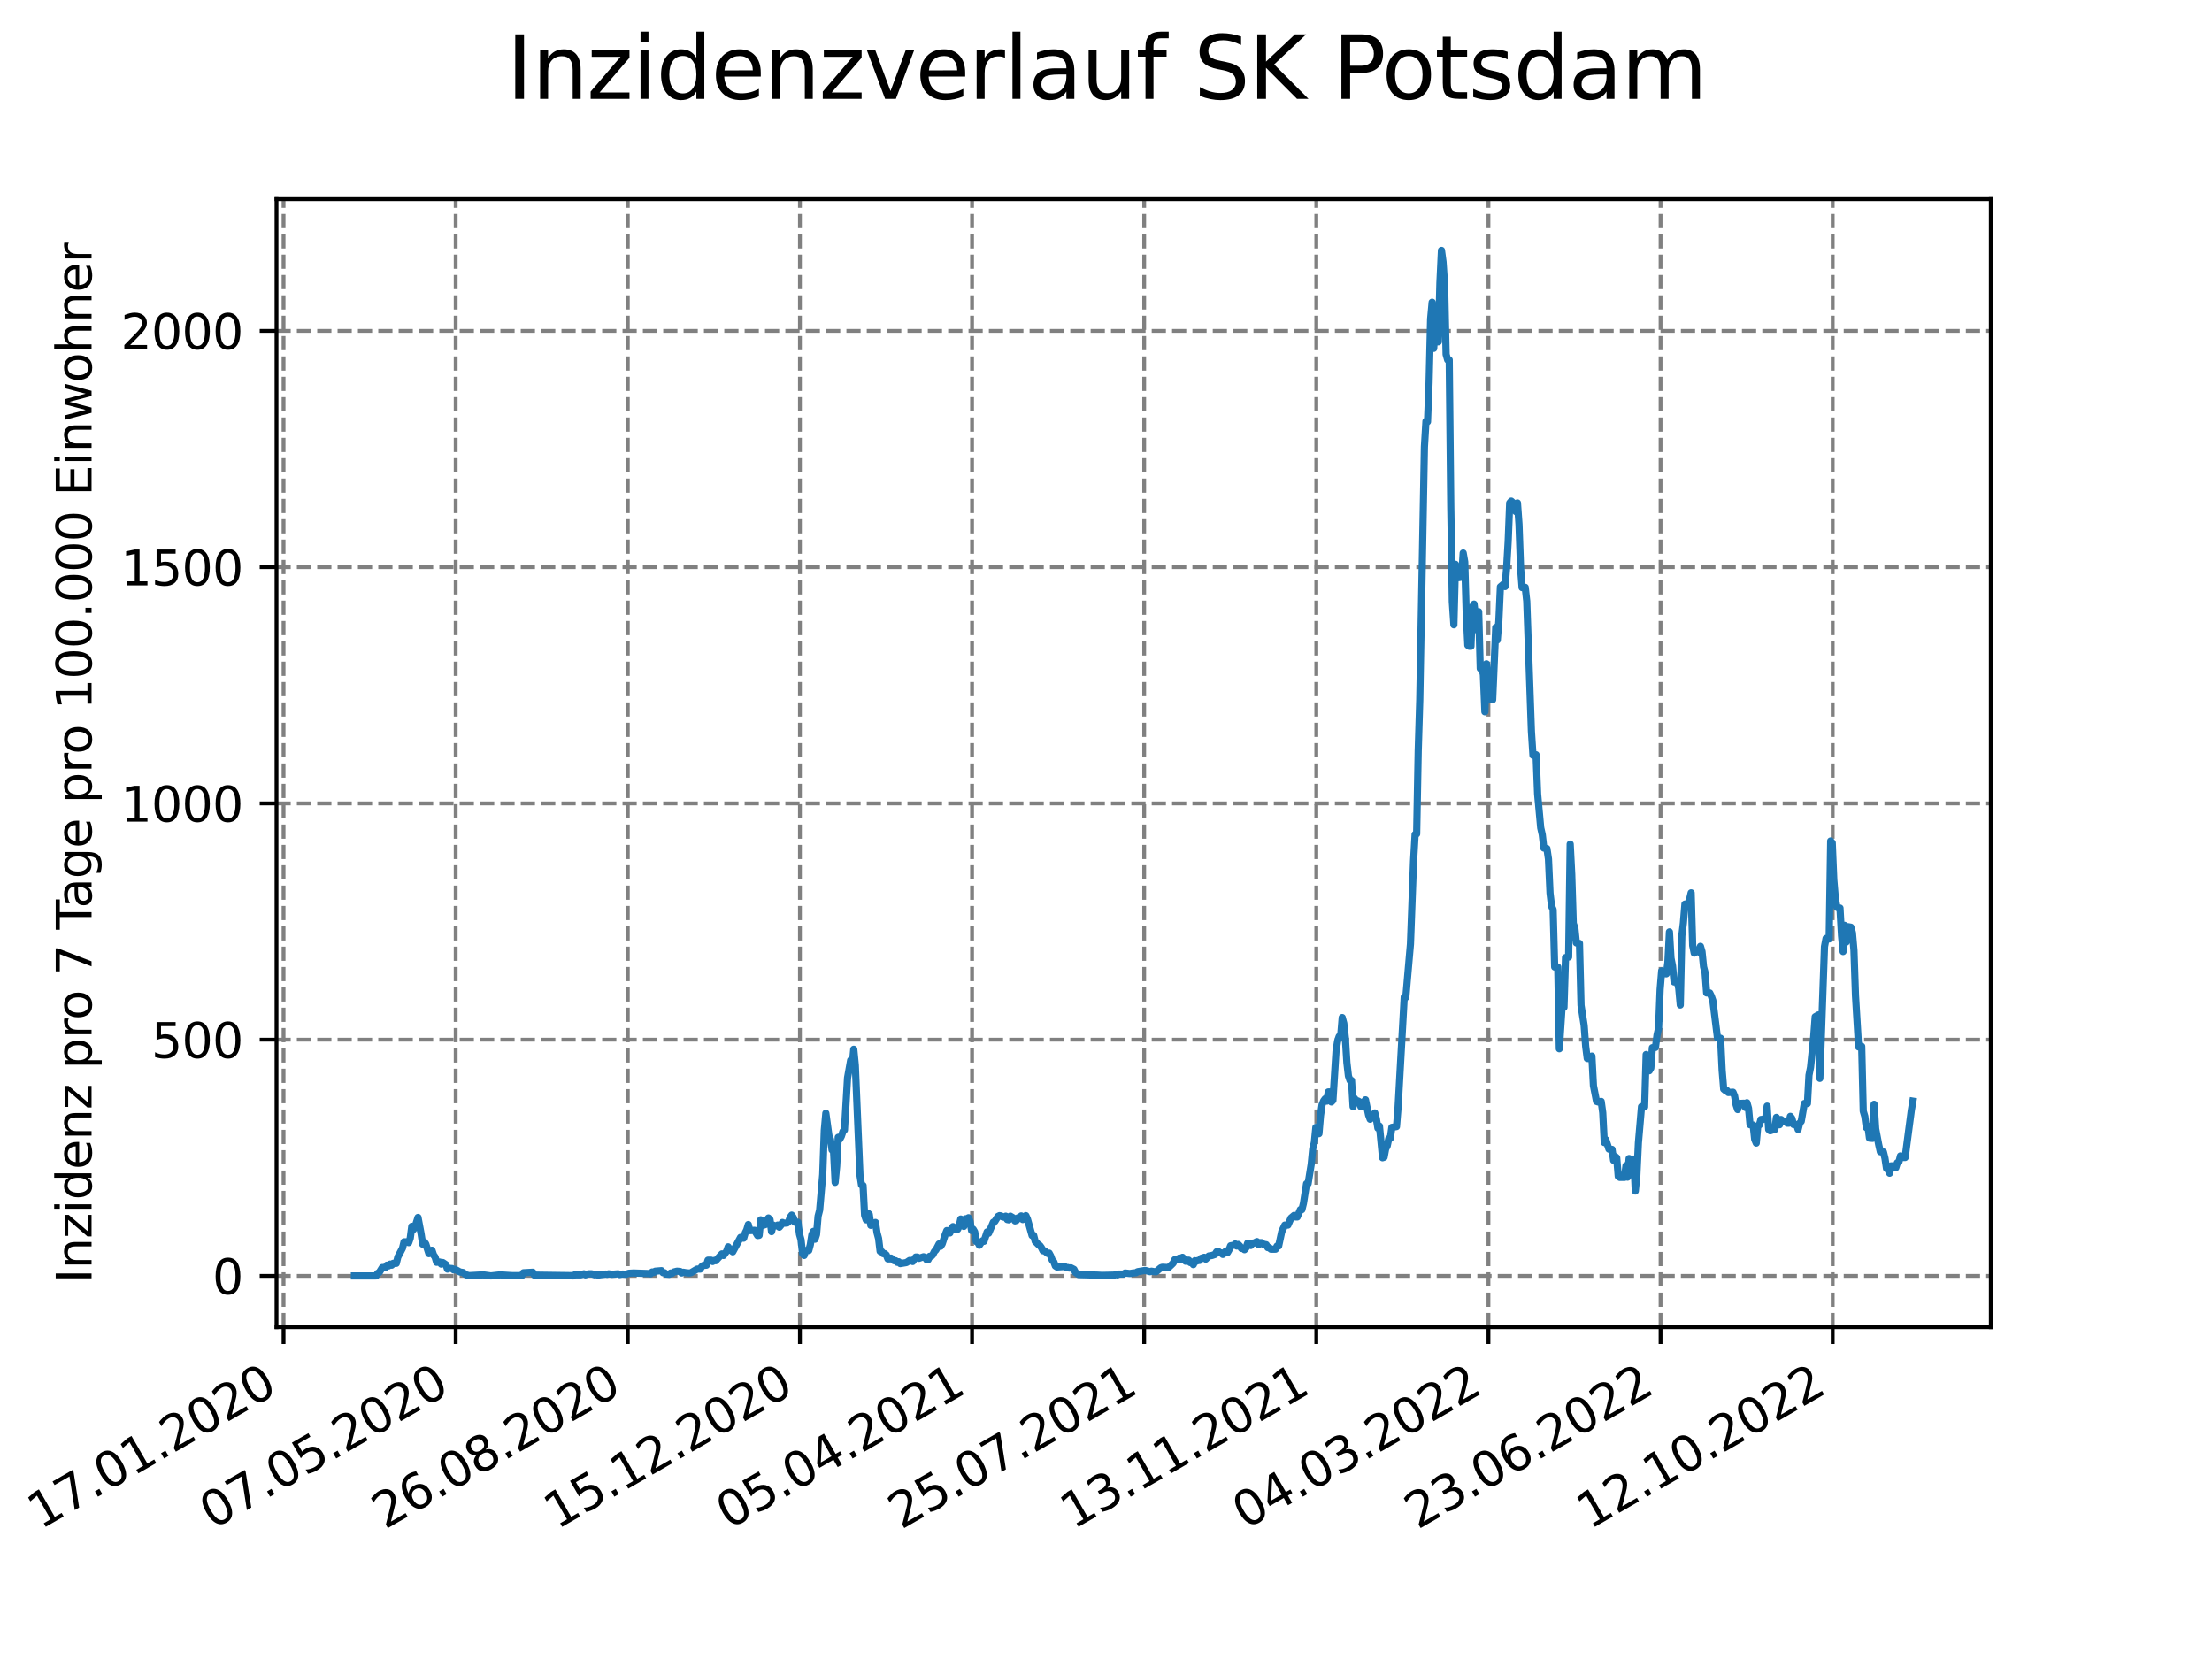 <?xml version="1.0" encoding="utf-8" standalone="no"?>
<!DOCTYPE svg PUBLIC "-//W3C//DTD SVG 1.1//EN"
  "http://www.w3.org/Graphics/SVG/1.1/DTD/svg11.dtd">
<svg xmlns:xlink="http://www.w3.org/1999/xlink" width="460.8pt" height="345.6pt" viewBox="0 0 460.8 345.6" xmlns="http://www.w3.org/2000/svg" version="1.1">
 <defs>
  <style type="text/css">*{stroke-linejoin: round; stroke-linecap: butt}</style>
 </defs>
 <g id="figure_1">
  <g id="patch_1">
   <path d="M 0 345.6 
L 460.8 345.6 
L 460.8 0 
L 0 0 
z
" style="fill: #ffffff"/>
  </g>
  <g id="axes_1">
   <g id="patch_2">
    <path d="M 57.6 276.48 
L 414.72 276.48 
L 414.72 41.472 
L 57.6 41.472 
z
" style="fill: #ffffff"/>
   </g>
   <g id="matplotlib.axis_1">
    <g id="xtick_1">
     <g id="line2d_1">
      <path d="M 59.067 276.48 
L 59.067 41.472 
" clip-path="url(#p25cbb5f389)" style="fill: none; stroke-dasharray: 2.96,1.28; stroke-dashoffset: 0; stroke: #808080; stroke-width: 0.8"/>
     </g>
     <g id="line2d_2">
      <defs>
       <path id="m1d1179b181" d="M 0 0 
L 0 3.5 
" style="stroke: #000000; stroke-width: 0.8"/>
      </defs>
      <g>
       <use xlink:href="#m1d1179b181" x="59.067" y="276.48" style="stroke: #000000; stroke-width: 0.8"/>
      </g>
     </g>
     <g id="text_1">
      <!-- 17.01.2020 -->
      <g transform="translate(8.442 318.689) rotate(-30) scale(0.1 -0.1)">
       <defs>
        <path id="DejaVuSans-31" d="M 794 531 
L 1825 531 
L 1825 4091 
L 703 3866 
L 703 4441 
L 1819 4666 
L 2450 4666 
L 2450 531 
L 3481 531 
L 3481 0 
L 794 0 
L 794 531 
z
" transform="scale(0.016)"/>
        <path id="DejaVuSans-37" d="M 525 4666 
L 3525 4666 
L 3525 4397 
L 1831 0 
L 1172 0 
L 2766 4134 
L 525 4134 
L 525 4666 
z
" transform="scale(0.016)"/>
        <path id="DejaVuSans-2e" d="M 684 794 
L 1344 794 
L 1344 0 
L 684 0 
L 684 794 
z
" transform="scale(0.016)"/>
        <path id="DejaVuSans-30" d="M 2034 4250 
Q 1547 4250 1301 3770 
Q 1056 3291 1056 2328 
Q 1056 1369 1301 889 
Q 1547 409 2034 409 
Q 2525 409 2770 889 
Q 3016 1369 3016 2328 
Q 3016 3291 2770 3770 
Q 2525 4250 2034 4250 
z
M 2034 4750 
Q 2819 4750 3233 4129 
Q 3647 3509 3647 2328 
Q 3647 1150 3233 529 
Q 2819 -91 2034 -91 
Q 1250 -91 836 529 
Q 422 1150 422 2328 
Q 422 3509 836 4129 
Q 1250 4750 2034 4750 
z
" transform="scale(0.016)"/>
        <path id="DejaVuSans-32" d="M 1228 531 
L 3431 531 
L 3431 0 
L 469 0 
L 469 531 
Q 828 903 1448 1529 
Q 2069 2156 2228 2338 
Q 2531 2678 2651 2914 
Q 2772 3150 2772 3378 
Q 2772 3750 2511 3984 
Q 2250 4219 1831 4219 
Q 1534 4219 1204 4116 
Q 875 4013 500 3803 
L 500 4441 
Q 881 4594 1212 4672 
Q 1544 4750 1819 4750 
Q 2544 4750 2975 4387 
Q 3406 4025 3406 3419 
Q 3406 3131 3298 2873 
Q 3191 2616 2906 2266 
Q 2828 2175 2409 1742 
Q 1991 1309 1228 531 
z
" transform="scale(0.016)"/>
       </defs>
       <use xlink:href="#DejaVuSans-31"/>
       <use xlink:href="#DejaVuSans-37" x="63.623"/>
       <use xlink:href="#DejaVuSans-2e" x="127.246"/>
       <use xlink:href="#DejaVuSans-30" x="159.033"/>
       <use xlink:href="#DejaVuSans-31" x="222.656"/>
       <use xlink:href="#DejaVuSans-2e" x="286.279"/>
       <use xlink:href="#DejaVuSans-32" x="318.066"/>
       <use xlink:href="#DejaVuSans-30" x="381.689"/>
       <use xlink:href="#DejaVuSans-32" x="445.312"/>
       <use xlink:href="#DejaVuSans-30" x="508.936"/>
      </g>
     </g>
    </g>
    <g id="xtick_2">
     <g id="line2d_3">
      <path d="M 94.925 276.48 
L 94.925 41.472 
" clip-path="url(#p25cbb5f389)" style="fill: none; stroke-dasharray: 2.96,1.28; stroke-dashoffset: 0; stroke: #808080; stroke-width: 0.8"/>
     </g>
     <g id="line2d_4">
      <g>
       <use xlink:href="#m1d1179b181" x="94.925" y="276.48" style="stroke: #000000; stroke-width: 0.8"/>
      </g>
     </g>
     <g id="text_2">
      <!-- 07.05.2020 -->
      <g transform="translate(44.299 318.689) rotate(-30) scale(0.1 -0.1)">
       <defs>
        <path id="DejaVuSans-35" d="M 691 4666 
L 3169 4666 
L 3169 4134 
L 1269 4134 
L 1269 2991 
Q 1406 3038 1543 3061 
Q 1681 3084 1819 3084 
Q 2600 3084 3056 2656 
Q 3513 2228 3513 1497 
Q 3513 744 3044 326 
Q 2575 -91 1722 -91 
Q 1428 -91 1123 -41 
Q 819 9 494 109 
L 494 744 
Q 775 591 1075 516 
Q 1375 441 1709 441 
Q 2250 441 2565 725 
Q 2881 1009 2881 1497 
Q 2881 1984 2565 2268 
Q 2250 2553 1709 2553 
Q 1456 2553 1204 2497 
Q 953 2441 691 2322 
L 691 4666 
z
" transform="scale(0.016)"/>
       </defs>
       <use xlink:href="#DejaVuSans-30"/>
       <use xlink:href="#DejaVuSans-37" x="63.623"/>
       <use xlink:href="#DejaVuSans-2e" x="127.246"/>
       <use xlink:href="#DejaVuSans-30" x="159.033"/>
       <use xlink:href="#DejaVuSans-35" x="222.656"/>
       <use xlink:href="#DejaVuSans-2e" x="286.279"/>
       <use xlink:href="#DejaVuSans-32" x="318.066"/>
       <use xlink:href="#DejaVuSans-30" x="381.689"/>
       <use xlink:href="#DejaVuSans-32" x="445.312"/>
       <use xlink:href="#DejaVuSans-30" x="508.936"/>
      </g>
     </g>
    </g>
    <g id="xtick_3">
     <g id="line2d_5">
      <path d="M 130.782 276.48 
L 130.782 41.472 
" clip-path="url(#p25cbb5f389)" style="fill: none; stroke-dasharray: 2.96,1.28; stroke-dashoffset: 0; stroke: #808080; stroke-width: 0.8"/>
     </g>
     <g id="line2d_6">
      <g>
       <use xlink:href="#m1d1179b181" x="130.782" y="276.48" style="stroke: #000000; stroke-width: 0.8"/>
      </g>
     </g>
     <g id="text_3">
      <!-- 26.08.2020 -->
      <g transform="translate(80.157 318.689) rotate(-30) scale(0.1 -0.1)">
       <defs>
        <path id="DejaVuSans-36" d="M 2113 2584 
Q 1688 2584 1439 2293 
Q 1191 2003 1191 1497 
Q 1191 994 1439 701 
Q 1688 409 2113 409 
Q 2538 409 2786 701 
Q 3034 994 3034 1497 
Q 3034 2003 2786 2293 
Q 2538 2584 2113 2584 
z
M 3366 4563 
L 3366 3988 
Q 3128 4100 2886 4159 
Q 2644 4219 2406 4219 
Q 1781 4219 1451 3797 
Q 1122 3375 1075 2522 
Q 1259 2794 1537 2939 
Q 1816 3084 2150 3084 
Q 2853 3084 3261 2657 
Q 3669 2231 3669 1497 
Q 3669 778 3244 343 
Q 2819 -91 2113 -91 
Q 1303 -91 875 529 
Q 447 1150 447 2328 
Q 447 3434 972 4092 
Q 1497 4750 2381 4750 
Q 2619 4750 2861 4703 
Q 3103 4656 3366 4563 
z
" transform="scale(0.016)"/>
        <path id="DejaVuSans-38" d="M 2034 2216 
Q 1584 2216 1326 1975 
Q 1069 1734 1069 1313 
Q 1069 891 1326 650 
Q 1584 409 2034 409 
Q 2484 409 2743 651 
Q 3003 894 3003 1313 
Q 3003 1734 2745 1975 
Q 2488 2216 2034 2216 
z
M 1403 2484 
Q 997 2584 770 2862 
Q 544 3141 544 3541 
Q 544 4100 942 4425 
Q 1341 4750 2034 4750 
Q 2731 4750 3128 4425 
Q 3525 4100 3525 3541 
Q 3525 3141 3298 2862 
Q 3072 2584 2669 2484 
Q 3125 2378 3379 2068 
Q 3634 1759 3634 1313 
Q 3634 634 3220 271 
Q 2806 -91 2034 -91 
Q 1263 -91 848 271 
Q 434 634 434 1313 
Q 434 1759 690 2068 
Q 947 2378 1403 2484 
z
M 1172 3481 
Q 1172 3119 1398 2916 
Q 1625 2713 2034 2713 
Q 2441 2713 2670 2916 
Q 2900 3119 2900 3481 
Q 2900 3844 2670 4047 
Q 2441 4250 2034 4250 
Q 1625 4250 1398 4047 
Q 1172 3844 1172 3481 
z
" transform="scale(0.016)"/>
       </defs>
       <use xlink:href="#DejaVuSans-32"/>
       <use xlink:href="#DejaVuSans-36" x="63.623"/>
       <use xlink:href="#DejaVuSans-2e" x="127.246"/>
       <use xlink:href="#DejaVuSans-30" x="159.033"/>
       <use xlink:href="#DejaVuSans-38" x="222.656"/>
       <use xlink:href="#DejaVuSans-2e" x="286.279"/>
       <use xlink:href="#DejaVuSans-32" x="318.066"/>
       <use xlink:href="#DejaVuSans-30" x="381.689"/>
       <use xlink:href="#DejaVuSans-32" x="445.312"/>
       <use xlink:href="#DejaVuSans-30" x="508.936"/>
      </g>
     </g>
    </g>
    <g id="xtick_4">
     <g id="line2d_7">
      <path d="M 166.639 276.48 
L 166.639 41.472 
" clip-path="url(#p25cbb5f389)" style="fill: none; stroke-dasharray: 2.96,1.28; stroke-dashoffset: 0; stroke: #808080; stroke-width: 0.8"/>
     </g>
     <g id="line2d_8">
      <g>
       <use xlink:href="#m1d1179b181" x="166.639" y="276.48" style="stroke: #000000; stroke-width: 0.8"/>
      </g>
     </g>
     <g id="text_4">
      <!-- 15.12.2020 -->
      <g transform="translate(116.014 318.689) rotate(-30) scale(0.1 -0.1)">
       <use xlink:href="#DejaVuSans-31"/>
       <use xlink:href="#DejaVuSans-35" x="63.623"/>
       <use xlink:href="#DejaVuSans-2e" x="127.246"/>
       <use xlink:href="#DejaVuSans-31" x="159.033"/>
       <use xlink:href="#DejaVuSans-32" x="222.656"/>
       <use xlink:href="#DejaVuSans-2e" x="286.279"/>
       <use xlink:href="#DejaVuSans-32" x="318.066"/>
       <use xlink:href="#DejaVuSans-30" x="381.689"/>
       <use xlink:href="#DejaVuSans-32" x="445.312"/>
       <use xlink:href="#DejaVuSans-30" x="508.936"/>
      </g>
     </g>
    </g>
    <g id="xtick_5">
     <g id="line2d_9">
      <path d="M 202.497 276.48 
L 202.497 41.472 
" clip-path="url(#p25cbb5f389)" style="fill: none; stroke-dasharray: 2.96,1.28; stroke-dashoffset: 0; stroke: #808080; stroke-width: 0.8"/>
     </g>
     <g id="line2d_10">
      <g>
       <use xlink:href="#m1d1179b181" x="202.497" y="276.48" style="stroke: #000000; stroke-width: 0.8"/>
      </g>
     </g>
     <g id="text_5">
      <!-- 05.04.2021 -->
      <g transform="translate(151.871 318.689) rotate(-30) scale(0.1 -0.1)">
       <defs>
        <path id="DejaVuSans-34" d="M 2419 4116 
L 825 1625 
L 2419 1625 
L 2419 4116 
z
M 2253 4666 
L 3047 4666 
L 3047 1625 
L 3713 1625 
L 3713 1100 
L 3047 1100 
L 3047 0 
L 2419 0 
L 2419 1100 
L 313 1100 
L 313 1709 
L 2253 4666 
z
" transform="scale(0.016)"/>
       </defs>
       <use xlink:href="#DejaVuSans-30"/>
       <use xlink:href="#DejaVuSans-35" x="63.623"/>
       <use xlink:href="#DejaVuSans-2e" x="127.246"/>
       <use xlink:href="#DejaVuSans-30" x="159.033"/>
       <use xlink:href="#DejaVuSans-34" x="222.656"/>
       <use xlink:href="#DejaVuSans-2e" x="286.279"/>
       <use xlink:href="#DejaVuSans-32" x="318.066"/>
       <use xlink:href="#DejaVuSans-30" x="381.689"/>
       <use xlink:href="#DejaVuSans-32" x="445.312"/>
       <use xlink:href="#DejaVuSans-31" x="508.936"/>
      </g>
     </g>
    </g>
    <g id="xtick_6">
     <g id="line2d_11">
      <path d="M 238.354 276.48 
L 238.354 41.472 
" clip-path="url(#p25cbb5f389)" style="fill: none; stroke-dasharray: 2.96,1.28; stroke-dashoffset: 0; stroke: #808080; stroke-width: 0.8"/>
     </g>
     <g id="line2d_12">
      <g>
       <use xlink:href="#m1d1179b181" x="238.354" y="276.48" style="stroke: #000000; stroke-width: 0.8"/>
      </g>
     </g>
     <g id="text_6">
      <!-- 25.07.2021 -->
      <g transform="translate(187.729 318.689) rotate(-30) scale(0.1 -0.1)">
       <use xlink:href="#DejaVuSans-32"/>
       <use xlink:href="#DejaVuSans-35" x="63.623"/>
       <use xlink:href="#DejaVuSans-2e" x="127.246"/>
       <use xlink:href="#DejaVuSans-30" x="159.033"/>
       <use xlink:href="#DejaVuSans-37" x="222.656"/>
       <use xlink:href="#DejaVuSans-2e" x="286.279"/>
       <use xlink:href="#DejaVuSans-32" x="318.066"/>
       <use xlink:href="#DejaVuSans-30" x="381.689"/>
       <use xlink:href="#DejaVuSans-32" x="445.312"/>
       <use xlink:href="#DejaVuSans-31" x="508.936"/>
      </g>
     </g>
    </g>
    <g id="xtick_7">
     <g id="line2d_13">
      <path d="M 274.211 276.48 
L 274.211 41.472 
" clip-path="url(#p25cbb5f389)" style="fill: none; stroke-dasharray: 2.96,1.28; stroke-dashoffset: 0; stroke: #808080; stroke-width: 0.8"/>
     </g>
     <g id="line2d_14">
      <g>
       <use xlink:href="#m1d1179b181" x="274.211" y="276.48" style="stroke: #000000; stroke-width: 0.8"/>
      </g>
     </g>
     <g id="text_7">
      <!-- 13.11.2021 -->
      <g transform="translate(223.586 318.689) rotate(-30) scale(0.1 -0.1)">
       <defs>
        <path id="DejaVuSans-33" d="M 2597 2516 
Q 3050 2419 3304 2112 
Q 3559 1806 3559 1356 
Q 3559 666 3084 287 
Q 2609 -91 1734 -91 
Q 1441 -91 1130 -33 
Q 819 25 488 141 
L 488 750 
Q 750 597 1062 519 
Q 1375 441 1716 441 
Q 2309 441 2620 675 
Q 2931 909 2931 1356 
Q 2931 1769 2642 2001 
Q 2353 2234 1838 2234 
L 1294 2234 
L 1294 2753 
L 1863 2753 
Q 2328 2753 2575 2939 
Q 2822 3125 2822 3475 
Q 2822 3834 2567 4026 
Q 2313 4219 1838 4219 
Q 1578 4219 1281 4162 
Q 984 4106 628 3988 
L 628 4550 
Q 988 4650 1302 4700 
Q 1616 4750 1894 4750 
Q 2613 4750 3031 4423 
Q 3450 4097 3450 3541 
Q 3450 3153 3228 2886 
Q 3006 2619 2597 2516 
z
" transform="scale(0.016)"/>
       </defs>
       <use xlink:href="#DejaVuSans-31"/>
       <use xlink:href="#DejaVuSans-33" x="63.623"/>
       <use xlink:href="#DejaVuSans-2e" x="127.246"/>
       <use xlink:href="#DejaVuSans-31" x="159.033"/>
       <use xlink:href="#DejaVuSans-31" x="222.656"/>
       <use xlink:href="#DejaVuSans-2e" x="286.279"/>
       <use xlink:href="#DejaVuSans-32" x="318.066"/>
       <use xlink:href="#DejaVuSans-30" x="381.689"/>
       <use xlink:href="#DejaVuSans-32" x="445.312"/>
       <use xlink:href="#DejaVuSans-31" x="508.936"/>
      </g>
     </g>
    </g>
    <g id="xtick_8">
     <g id="line2d_15">
      <path d="M 310.069 276.48 
L 310.069 41.472 
" clip-path="url(#p25cbb5f389)" style="fill: none; stroke-dasharray: 2.96,1.28; stroke-dashoffset: 0; stroke: #808080; stroke-width: 0.8"/>
     </g>
     <g id="line2d_16">
      <g>
       <use xlink:href="#m1d1179b181" x="310.069" y="276.48" style="stroke: #000000; stroke-width: 0.8"/>
      </g>
     </g>
     <g id="text_8">
      <!-- 04.03.2022 -->
      <g transform="translate(259.443 318.689) rotate(-30) scale(0.1 -0.1)">
       <use xlink:href="#DejaVuSans-30"/>
       <use xlink:href="#DejaVuSans-34" x="63.623"/>
       <use xlink:href="#DejaVuSans-2e" x="127.246"/>
       <use xlink:href="#DejaVuSans-30" x="159.033"/>
       <use xlink:href="#DejaVuSans-33" x="222.656"/>
       <use xlink:href="#DejaVuSans-2e" x="286.279"/>
       <use xlink:href="#DejaVuSans-32" x="318.066"/>
       <use xlink:href="#DejaVuSans-30" x="381.689"/>
       <use xlink:href="#DejaVuSans-32" x="445.312"/>
       <use xlink:href="#DejaVuSans-32" x="508.936"/>
      </g>
     </g>
    </g>
    <g id="xtick_9">
     <g id="line2d_17">
      <path d="M 345.926 276.48 
L 345.926 41.472 
" clip-path="url(#p25cbb5f389)" style="fill: none; stroke-dasharray: 2.96,1.28; stroke-dashoffset: 0; stroke: #808080; stroke-width: 0.8"/>
     </g>
     <g id="line2d_18">
      <g>
       <use xlink:href="#m1d1179b181" x="345.926" y="276.48" style="stroke: #000000; stroke-width: 0.8"/>
      </g>
     </g>
     <g id="text_9">
      <!-- 23.06.2022 -->
      <g transform="translate(295.301 318.689) rotate(-30) scale(0.1 -0.1)">
       <use xlink:href="#DejaVuSans-32"/>
       <use xlink:href="#DejaVuSans-33" x="63.623"/>
       <use xlink:href="#DejaVuSans-2e" x="127.246"/>
       <use xlink:href="#DejaVuSans-30" x="159.033"/>
       <use xlink:href="#DejaVuSans-36" x="222.656"/>
       <use xlink:href="#DejaVuSans-2e" x="286.279"/>
       <use xlink:href="#DejaVuSans-32" x="318.066"/>
       <use xlink:href="#DejaVuSans-30" x="381.689"/>
       <use xlink:href="#DejaVuSans-32" x="445.312"/>
       <use xlink:href="#DejaVuSans-32" x="508.936"/>
      </g>
     </g>
    </g>
    <g id="xtick_10">
     <g id="line2d_19">
      <path d="M 381.783 276.48 
L 381.783 41.472 
" clip-path="url(#p25cbb5f389)" style="fill: none; stroke-dasharray: 2.96,1.28; stroke-dashoffset: 0; stroke: #808080; stroke-width: 0.8"/>
     </g>
     <g id="line2d_20">
      <g>
       <use xlink:href="#m1d1179b181" x="381.783" y="276.48" style="stroke: #000000; stroke-width: 0.8"/>
      </g>
     </g>
     <g id="text_10">
      <!-- 12.10.2022 -->
      <g transform="translate(331.158 318.689) rotate(-30) scale(0.1 -0.1)">
       <use xlink:href="#DejaVuSans-31"/>
       <use xlink:href="#DejaVuSans-32" x="63.623"/>
       <use xlink:href="#DejaVuSans-2e" x="127.246"/>
       <use xlink:href="#DejaVuSans-31" x="159.033"/>
       <use xlink:href="#DejaVuSans-30" x="222.656"/>
       <use xlink:href="#DejaVuSans-2e" x="286.279"/>
       <use xlink:href="#DejaVuSans-32" x="318.066"/>
       <use xlink:href="#DejaVuSans-30" x="381.689"/>
       <use xlink:href="#DejaVuSans-32" x="445.312"/>
       <use xlink:href="#DejaVuSans-32" x="508.936"/>
      </g>
     </g>
    </g>
   </g>
   <g id="matplotlib.axis_2">
    <g id="ytick_1">
     <g id="line2d_21">
      <path d="M 57.6 265.798 
L 414.72 265.798 
" clip-path="url(#p25cbb5f389)" style="fill: none; stroke-dasharray: 2.96,1.28; stroke-dashoffset: 0; stroke: #808080; stroke-width: 0.8"/>
     </g>
     <g id="line2d_22">
      <defs>
       <path id="m12af6dbe6d" d="M 0 0 
L -3.5 0 
" style="stroke: #000000; stroke-width: 0.8"/>
      </defs>
      <g>
       <use xlink:href="#m12af6dbe6d" x="57.6" y="265.798" style="stroke: #000000; stroke-width: 0.8"/>
      </g>
     </g>
     <g id="text_11">
      <!-- 0 -->
      <g transform="translate(44.237 269.597) scale(0.1 -0.1)">
       <use xlink:href="#DejaVuSans-30"/>
      </g>
     </g>
    </g>
    <g id="ytick_2">
     <g id="line2d_23">
      <path d="M 57.6 216.581 
L 414.72 216.581 
" clip-path="url(#p25cbb5f389)" style="fill: none; stroke-dasharray: 2.96,1.28; stroke-dashoffset: 0; stroke: #808080; stroke-width: 0.8"/>
     </g>
     <g id="line2d_24">
      <g>
       <use xlink:href="#m12af6dbe6d" x="57.6" y="216.581" style="stroke: #000000; stroke-width: 0.8"/>
      </g>
     </g>
     <g id="text_12">
      <!-- 500 -->
      <g transform="translate(31.512 220.38) scale(0.1 -0.1)">
       <use xlink:href="#DejaVuSans-35"/>
       <use xlink:href="#DejaVuSans-30" x="63.623"/>
       <use xlink:href="#DejaVuSans-30" x="127.246"/>
      </g>
     </g>
    </g>
    <g id="ytick_3">
     <g id="line2d_25">
      <path d="M 57.6 167.363 
L 414.72 167.363 
" clip-path="url(#p25cbb5f389)" style="fill: none; stroke-dasharray: 2.96,1.28; stroke-dashoffset: 0; stroke: #808080; stroke-width: 0.8"/>
     </g>
     <g id="line2d_26">
      <g>
       <use xlink:href="#m12af6dbe6d" x="57.6" y="167.363" style="stroke: #000000; stroke-width: 0.8"/>
      </g>
     </g>
     <g id="text_13">
      <!-- 1000 -->
      <g transform="translate(25.15 171.163) scale(0.1 -0.1)">
       <use xlink:href="#DejaVuSans-31"/>
       <use xlink:href="#DejaVuSans-30" x="63.623"/>
       <use xlink:href="#DejaVuSans-30" x="127.246"/>
       <use xlink:href="#DejaVuSans-30" x="190.869"/>
      </g>
     </g>
    </g>
    <g id="ytick_4">
     <g id="line2d_27">
      <path d="M 57.6 118.146 
L 414.72 118.146 
" clip-path="url(#p25cbb5f389)" style="fill: none; stroke-dasharray: 2.96,1.28; stroke-dashoffset: 0; stroke: #808080; stroke-width: 0.8"/>
     </g>
     <g id="line2d_28">
      <g>
       <use xlink:href="#m12af6dbe6d" x="57.6" y="118.146" style="stroke: #000000; stroke-width: 0.8"/>
      </g>
     </g>
     <g id="text_14">
      <!-- 1500 -->
      <g transform="translate(25.15 121.945) scale(0.1 -0.1)">
       <use xlink:href="#DejaVuSans-31"/>
       <use xlink:href="#DejaVuSans-35" x="63.623"/>
       <use xlink:href="#DejaVuSans-30" x="127.246"/>
       <use xlink:href="#DejaVuSans-30" x="190.869"/>
      </g>
     </g>
    </g>
    <g id="ytick_5">
     <g id="line2d_29">
      <path d="M 57.6 68.929 
L 414.72 68.929 
" clip-path="url(#p25cbb5f389)" style="fill: none; stroke-dasharray: 2.96,1.28; stroke-dashoffset: 0; stroke: #808080; stroke-width: 0.8"/>
     </g>
     <g id="line2d_30">
      <g>
       <use xlink:href="#m12af6dbe6d" x="57.6" y="68.929" style="stroke: #000000; stroke-width: 0.8"/>
      </g>
     </g>
     <g id="text_15">
      <!-- 2000 -->
      <g transform="translate(25.15 72.728) scale(0.1 -0.1)">
       <use xlink:href="#DejaVuSans-32"/>
       <use xlink:href="#DejaVuSans-30" x="63.623"/>
       <use xlink:href="#DejaVuSans-30" x="127.246"/>
       <use xlink:href="#DejaVuSans-30" x="190.869"/>
      </g>
     </g>
    </g>
    <g id="text_16">
     <!-- Inzidenz pro 7 Tage pro 100.000 Einwohner -->
     <g transform="translate(19.07 267.301) rotate(-90) scale(0.1 -0.1)">
      <defs>
       <path id="DejaVuSans-49" d="M 628 4666 
L 1259 4666 
L 1259 0 
L 628 0 
L 628 4666 
z
" transform="scale(0.016)"/>
       <path id="DejaVuSans-6e" d="M 3513 2113 
L 3513 0 
L 2938 0 
L 2938 2094 
Q 2938 2591 2744 2837 
Q 2550 3084 2163 3084 
Q 1697 3084 1428 2787 
Q 1159 2491 1159 1978 
L 1159 0 
L 581 0 
L 581 3500 
L 1159 3500 
L 1159 2956 
Q 1366 3272 1645 3428 
Q 1925 3584 2291 3584 
Q 2894 3584 3203 3211 
Q 3513 2838 3513 2113 
z
" transform="scale(0.016)"/>
       <path id="DejaVuSans-7a" d="M 353 3500 
L 3084 3500 
L 3084 2975 
L 922 459 
L 3084 459 
L 3084 0 
L 275 0 
L 275 525 
L 2438 3041 
L 353 3041 
L 353 3500 
z
" transform="scale(0.016)"/>
       <path id="DejaVuSans-69" d="M 603 3500 
L 1178 3500 
L 1178 0 
L 603 0 
L 603 3500 
z
M 603 4863 
L 1178 4863 
L 1178 4134 
L 603 4134 
L 603 4863 
z
" transform="scale(0.016)"/>
       <path id="DejaVuSans-64" d="M 2906 2969 
L 2906 4863 
L 3481 4863 
L 3481 0 
L 2906 0 
L 2906 525 
Q 2725 213 2448 61 
Q 2172 -91 1784 -91 
Q 1150 -91 751 415 
Q 353 922 353 1747 
Q 353 2572 751 3078 
Q 1150 3584 1784 3584 
Q 2172 3584 2448 3432 
Q 2725 3281 2906 2969 
z
M 947 1747 
Q 947 1113 1208 752 
Q 1469 391 1925 391 
Q 2381 391 2643 752 
Q 2906 1113 2906 1747 
Q 2906 2381 2643 2742 
Q 2381 3103 1925 3103 
Q 1469 3103 1208 2742 
Q 947 2381 947 1747 
z
" transform="scale(0.016)"/>
       <path id="DejaVuSans-65" d="M 3597 1894 
L 3597 1613 
L 953 1613 
Q 991 1019 1311 708 
Q 1631 397 2203 397 
Q 2534 397 2845 478 
Q 3156 559 3463 722 
L 3463 178 
Q 3153 47 2828 -22 
Q 2503 -91 2169 -91 
Q 1331 -91 842 396 
Q 353 884 353 1716 
Q 353 2575 817 3079 
Q 1281 3584 2069 3584 
Q 2775 3584 3186 3129 
Q 3597 2675 3597 1894 
z
M 3022 2063 
Q 3016 2534 2758 2815 
Q 2500 3097 2075 3097 
Q 1594 3097 1305 2825 
Q 1016 2553 972 2059 
L 3022 2063 
z
" transform="scale(0.016)"/>
       <path id="DejaVuSans-20" transform="scale(0.016)"/>
       <path id="DejaVuSans-70" d="M 1159 525 
L 1159 -1331 
L 581 -1331 
L 581 3500 
L 1159 3500 
L 1159 2969 
Q 1341 3281 1617 3432 
Q 1894 3584 2278 3584 
Q 2916 3584 3314 3078 
Q 3713 2572 3713 1747 
Q 3713 922 3314 415 
Q 2916 -91 2278 -91 
Q 1894 -91 1617 61 
Q 1341 213 1159 525 
z
M 3116 1747 
Q 3116 2381 2855 2742 
Q 2594 3103 2138 3103 
Q 1681 3103 1420 2742 
Q 1159 2381 1159 1747 
Q 1159 1113 1420 752 
Q 1681 391 2138 391 
Q 2594 391 2855 752 
Q 3116 1113 3116 1747 
z
" transform="scale(0.016)"/>
       <path id="DejaVuSans-72" d="M 2631 2963 
Q 2534 3019 2420 3045 
Q 2306 3072 2169 3072 
Q 1681 3072 1420 2755 
Q 1159 2438 1159 1844 
L 1159 0 
L 581 0 
L 581 3500 
L 1159 3500 
L 1159 2956 
Q 1341 3275 1631 3429 
Q 1922 3584 2338 3584 
Q 2397 3584 2469 3576 
Q 2541 3569 2628 3553 
L 2631 2963 
z
" transform="scale(0.016)"/>
       <path id="DejaVuSans-6f" d="M 1959 3097 
Q 1497 3097 1228 2736 
Q 959 2375 959 1747 
Q 959 1119 1226 758 
Q 1494 397 1959 397 
Q 2419 397 2687 759 
Q 2956 1122 2956 1747 
Q 2956 2369 2687 2733 
Q 2419 3097 1959 3097 
z
M 1959 3584 
Q 2709 3584 3137 3096 
Q 3566 2609 3566 1747 
Q 3566 888 3137 398 
Q 2709 -91 1959 -91 
Q 1206 -91 779 398 
Q 353 888 353 1747 
Q 353 2609 779 3096 
Q 1206 3584 1959 3584 
z
" transform="scale(0.016)"/>
       <path id="DejaVuSans-54" d="M -19 4666 
L 3928 4666 
L 3928 4134 
L 2272 4134 
L 2272 0 
L 1638 0 
L 1638 4134 
L -19 4134 
L -19 4666 
z
" transform="scale(0.016)"/>
       <path id="DejaVuSans-61" d="M 2194 1759 
Q 1497 1759 1228 1600 
Q 959 1441 959 1056 
Q 959 750 1161 570 
Q 1363 391 1709 391 
Q 2188 391 2477 730 
Q 2766 1069 2766 1631 
L 2766 1759 
L 2194 1759 
z
M 3341 1997 
L 3341 0 
L 2766 0 
L 2766 531 
Q 2569 213 2275 61 
Q 1981 -91 1556 -91 
Q 1019 -91 701 211 
Q 384 513 384 1019 
Q 384 1609 779 1909 
Q 1175 2209 1959 2209 
L 2766 2209 
L 2766 2266 
Q 2766 2663 2505 2880 
Q 2244 3097 1772 3097 
Q 1472 3097 1187 3025 
Q 903 2953 641 2809 
L 641 3341 
Q 956 3463 1253 3523 
Q 1550 3584 1831 3584 
Q 2591 3584 2966 3190 
Q 3341 2797 3341 1997 
z
" transform="scale(0.016)"/>
       <path id="DejaVuSans-67" d="M 2906 1791 
Q 2906 2416 2648 2759 
Q 2391 3103 1925 3103 
Q 1463 3103 1205 2759 
Q 947 2416 947 1791 
Q 947 1169 1205 825 
Q 1463 481 1925 481 
Q 2391 481 2648 825 
Q 2906 1169 2906 1791 
z
M 3481 434 
Q 3481 -459 3084 -895 
Q 2688 -1331 1869 -1331 
Q 1566 -1331 1297 -1286 
Q 1028 -1241 775 -1147 
L 775 -588 
Q 1028 -725 1275 -790 
Q 1522 -856 1778 -856 
Q 2344 -856 2625 -561 
Q 2906 -266 2906 331 
L 2906 616 
Q 2728 306 2450 153 
Q 2172 0 1784 0 
Q 1141 0 747 490 
Q 353 981 353 1791 
Q 353 2603 747 3093 
Q 1141 3584 1784 3584 
Q 2172 3584 2450 3431 
Q 2728 3278 2906 2969 
L 2906 3500 
L 3481 3500 
L 3481 434 
z
" transform="scale(0.016)"/>
       <path id="DejaVuSans-45" d="M 628 4666 
L 3578 4666 
L 3578 4134 
L 1259 4134 
L 1259 2753 
L 3481 2753 
L 3481 2222 
L 1259 2222 
L 1259 531 
L 3634 531 
L 3634 0 
L 628 0 
L 628 4666 
z
" transform="scale(0.016)"/>
       <path id="DejaVuSans-77" d="M 269 3500 
L 844 3500 
L 1563 769 
L 2278 3500 
L 2956 3500 
L 3675 769 
L 4391 3500 
L 4966 3500 
L 4050 0 
L 3372 0 
L 2619 2869 
L 1863 0 
L 1184 0 
L 269 3500 
z
" transform="scale(0.016)"/>
       <path id="DejaVuSans-68" d="M 3513 2113 
L 3513 0 
L 2938 0 
L 2938 2094 
Q 2938 2591 2744 2837 
Q 2550 3084 2163 3084 
Q 1697 3084 1428 2787 
Q 1159 2491 1159 1978 
L 1159 0 
L 581 0 
L 581 4863 
L 1159 4863 
L 1159 2956 
Q 1366 3272 1645 3428 
Q 1925 3584 2291 3584 
Q 2894 3584 3203 3211 
Q 3513 2838 3513 2113 
z
" transform="scale(0.016)"/>
      </defs>
      <use xlink:href="#DejaVuSans-49"/>
      <use xlink:href="#DejaVuSans-6e" x="29.492"/>
      <use xlink:href="#DejaVuSans-7a" x="92.871"/>
      <use xlink:href="#DejaVuSans-69" x="145.361"/>
      <use xlink:href="#DejaVuSans-64" x="173.145"/>
      <use xlink:href="#DejaVuSans-65" x="236.621"/>
      <use xlink:href="#DejaVuSans-6e" x="298.145"/>
      <use xlink:href="#DejaVuSans-7a" x="361.523"/>
      <use xlink:href="#DejaVuSans-20" x="414.014"/>
      <use xlink:href="#DejaVuSans-70" x="445.801"/>
      <use xlink:href="#DejaVuSans-72" x="509.277"/>
      <use xlink:href="#DejaVuSans-6f" x="548.141"/>
      <use xlink:href="#DejaVuSans-20" x="609.322"/>
      <use xlink:href="#DejaVuSans-37" x="641.109"/>
      <use xlink:href="#DejaVuSans-20" x="704.732"/>
      <use xlink:href="#DejaVuSans-54" x="736.52"/>
      <use xlink:href="#DejaVuSans-61" x="781.104"/>
      <use xlink:href="#DejaVuSans-67" x="842.383"/>
      <use xlink:href="#DejaVuSans-65" x="905.859"/>
      <use xlink:href="#DejaVuSans-20" x="967.383"/>
      <use xlink:href="#DejaVuSans-70" x="999.17"/>
      <use xlink:href="#DejaVuSans-72" x="1062.646"/>
      <use xlink:href="#DejaVuSans-6f" x="1101.51"/>
      <use xlink:href="#DejaVuSans-20" x="1162.691"/>
      <use xlink:href="#DejaVuSans-31" x="1194.479"/>
      <use xlink:href="#DejaVuSans-30" x="1258.102"/>
      <use xlink:href="#DejaVuSans-30" x="1321.725"/>
      <use xlink:href="#DejaVuSans-2e" x="1385.348"/>
      <use xlink:href="#DejaVuSans-30" x="1417.135"/>
      <use xlink:href="#DejaVuSans-30" x="1480.758"/>
      <use xlink:href="#DejaVuSans-30" x="1544.381"/>
      <use xlink:href="#DejaVuSans-20" x="1608.004"/>
      <use xlink:href="#DejaVuSans-45" x="1639.791"/>
      <use xlink:href="#DejaVuSans-69" x="1702.975"/>
      <use xlink:href="#DejaVuSans-6e" x="1730.758"/>
      <use xlink:href="#DejaVuSans-77" x="1794.137"/>
      <use xlink:href="#DejaVuSans-6f" x="1875.924"/>
      <use xlink:href="#DejaVuSans-68" x="1937.105"/>
      <use xlink:href="#DejaVuSans-6e" x="2000.484"/>
      <use xlink:href="#DejaVuSans-65" x="2063.863"/>
      <use xlink:href="#DejaVuSans-72" x="2125.387"/>
     </g>
    </g>
   </g>
   <g id="line2d_31">
    <path d="M 73.833 265.798 
L 78.355 265.798 
L 78.678 265.252 
L 79.001 265.088 
L 79.647 264.051 
L 80.294 264.051 
L 80.617 263.56 
L 80.94 263.724 
L 81.263 263.342 
L 81.586 263.56 
L 81.909 263.178 
L 82.555 263.178 
L 82.878 261.868 
L 83.847 260.012 
L 84.17 258.702 
L 84.816 258.702 
L 85.139 258.866 
L 85.462 257.938 
L 85.785 255.481 
L 86.108 256.136 
L 86.431 255.645 
L 87.077 253.625 
L 87.723 257.064 
L 88.046 259.193 
L 88.369 258.702 
L 88.693 259.139 
L 89.339 261.158 
L 89.662 260.558 
L 89.985 260.449 
L 90.308 261.431 
L 90.631 261.868 
L 90.954 262.959 
L 91.6 262.905 
L 91.923 263.342 
L 92.246 263.014 
L 92.892 263.451 
L 93.215 264.379 
L 93.538 264.215 
L 94.184 264.269 
L 94.507 264.542 
L 94.83 264.433 
L 95.799 264.979 
L 96.445 265.088 
L 97.092 265.579 
L 97.738 265.743 
L 99.676 265.634 
L 100.645 265.579 
L 102.26 265.798 
L 104.198 265.579 
L 105.814 265.689 
L 106.783 265.743 
L 108.721 265.743 
L 109.044 265.143 
L 110.982 265.034 
L 111.305 265.634 
L 119.058 265.743 
L 119.381 265.798 
L 119.704 265.579 
L 120.996 265.579 
L 121.643 265.361 
L 121.966 265.579 
L 122.612 265.361 
L 123.258 265.361 
L 123.904 265.579 
L 124.227 265.525 
L 124.55 265.634 
L 126.165 265.416 
L 126.488 265.47 
L 126.811 265.361 
L 127.457 265.47 
L 128.749 265.361 
L 129.072 265.525 
L 129.719 265.416 
L 130.365 265.47 
L 131.011 265.252 
L 131.98 265.197 
L 135.21 265.307 
L 135.533 265.361 
L 135.856 264.979 
L 136.179 265.088 
L 136.502 264.815 
L 137.795 264.706 
L 138.118 265.143 
L 138.441 265.143 
L 138.764 265.416 
L 139.41 265.47 
L 139.733 265.197 
L 140.056 265.252 
L 140.379 264.979 
L 141.025 264.815 
L 141.671 264.87 
L 141.994 265.197 
L 142.317 265.034 
L 142.963 265.143 
L 143.609 265.197 
L 143.932 265.143 
L 145.224 264.379 
L 145.871 264.379 
L 146.194 263.833 
L 146.517 263.614 
L 147.163 263.56 
L 147.486 262.523 
L 148.132 262.523 
L 148.455 262.796 
L 148.778 262.577 
L 149.101 262.632 
L 150.393 261.213 
L 150.716 261.54 
L 151.362 260.667 
L 151.685 259.739 
L 152.008 260.285 
L 152.654 260.776 
L 154.27 257.774 
L 154.593 257.938 
L 154.916 257.938 
L 155.239 256.846 
L 155.562 256.191 
L 155.885 255.099 
L 156.208 256.355 
L 157.177 256.3 
L 157.823 257.392 
L 158.146 257.337 
L 158.469 254.117 
L 158.792 255.318 
L 159.438 255.099 
L 159.761 254.226 
L 160.084 253.735 
L 160.407 254.062 
L 160.73 256.573 
L 161.053 255.208 
L 161.376 255.372 
L 161.699 255.372 
L 162.022 255.208 
L 162.346 255.645 
L 162.669 255.263 
L 162.992 254.663 
L 163.315 254.826 
L 163.961 254.772 
L 164.284 254.499 
L 164.607 253.571 
L 164.93 253.134 
L 165.253 253.625 
L 165.576 254.608 
L 166.222 254.608 
L 166.545 257.119 
L 166.868 258.265 
L 167.191 261.158 
L 167.514 261.54 
L 167.837 260.503 
L 168.483 260.503 
L 168.806 259.302 
L 169.129 257.228 
L 169.452 256.518 
L 169.775 258.156 
L 170.098 257.173 
L 170.421 253.353 
L 170.745 252.097 
L 171.391 244.674 
L 171.714 235.449 
L 172.037 231.901 
L 172.683 236.595 
L 173.006 237.359 
L 173.329 239.543 
L 173.652 239.87 
L 173.975 246.311 
L 174.298 242.927 
L 174.621 236.923 
L 174.944 237.305 
L 175.267 236.704 
L 175.59 235.722 
L 175.913 235.394 
L 176.559 224.532 
L 177.205 220.875 
L 177.528 221.966 
L 177.851 218.582 
L 178.174 221.912 
L 179.144 244.783 
L 179.467 246.857 
L 179.79 246.966 
L 180.113 253.189 
L 180.436 254.117 
L 180.759 252.698 
L 181.082 252.97 
L 181.405 255.263 
L 181.728 255.045 
L 182.051 255.045 
L 182.374 254.663 
L 182.697 256.791 
L 183.02 257.992 
L 183.343 260.667 
L 183.666 260.721 
L 183.989 261.158 
L 184.312 261.158 
L 184.635 261.431 
L 184.958 262.25 
L 185.281 262.25 
L 185.604 262.086 
L 186.25 262.632 
L 186.573 262.632 
L 186.896 262.959 
L 187.22 262.85 
L 187.543 263.232 
L 188.835 263.014 
L 189.481 262.577 
L 189.804 262.577 
L 190.127 262.796 
L 190.773 261.868 
L 191.096 261.868 
L 191.419 262.141 
L 192.388 261.813 
L 192.711 261.922 
L 193.034 262.414 
L 193.357 262.414 
L 193.68 261.704 
L 194.003 261.704 
L 194.326 261.376 
L 194.649 260.721 
L 194.972 260.394 
L 195.619 259.139 
L 195.942 259.63 
L 196.265 259.139 
L 196.911 257.173 
L 197.234 256.355 
L 197.557 256.791 
L 197.88 256.846 
L 198.203 255.918 
L 198.526 255.536 
L 198.849 256.136 
L 199.172 256.027 
L 199.495 256.082 
L 199.818 255.427 
L 200.141 253.953 
L 200.787 255.481 
L 201.11 253.898 
L 201.433 253.898 
L 201.756 253.68 
L 202.079 254.444 
L 202.402 256.355 
L 202.725 256.082 
L 203.048 256.628 
L 203.372 258.647 
L 203.695 258.811 
L 204.018 259.411 
L 204.664 258.483 
L 204.987 258.593 
L 205.633 256.628 
L 205.956 256.901 
L 206.602 255.372 
L 206.925 254.608 
L 207.248 254.444 
L 207.894 253.407 
L 208.217 253.243 
L 208.54 253.298 
L 208.863 253.516 
L 209.186 253.571 
L 209.509 253.353 
L 209.832 254.062 
L 210.155 254.117 
L 210.478 253.353 
L 211.124 253.735 
L 211.447 254.335 
L 211.771 254.226 
L 212.094 253.68 
L 212.417 253.625 
L 212.74 253.298 
L 213.063 254.062 
L 213.386 253.516 
L 213.709 253.243 
L 214.032 253.953 
L 215.001 257.392 
L 215.324 257.337 
L 215.647 258.593 
L 216.293 259.248 
L 216.616 259.466 
L 216.939 259.903 
L 217.262 260.558 
L 217.585 260.558 
L 218.231 261.104 
L 218.554 261.049 
L 218.877 261.649 
L 219.2 262.523 
L 219.523 262.85 
L 219.847 263.724 
L 220.17 263.942 
L 221.785 263.833 
L 222.108 264.106 
L 222.431 264.051 
L 222.754 264.16 
L 223.077 264.106 
L 223.723 264.433 
L 224.046 265.088 
L 224.692 265.525 
L 228.569 265.634 
L 229.538 265.689 
L 232.122 265.634 
L 232.445 265.47 
L 232.768 265.579 
L 233.091 265.416 
L 234.06 265.416 
L 234.383 265.197 
L 235.352 265.307 
L 235.998 265.197 
L 236.645 265.143 
L 236.968 264.924 
L 238.583 264.652 
L 239.552 264.924 
L 239.875 264.815 
L 240.521 264.924 
L 240.844 264.924 
L 241.813 264.106 
L 242.136 263.997 
L 243.105 264.051 
L 243.428 264.051 
L 244.074 263.451 
L 244.398 263.123 
L 244.721 262.414 
L 245.367 262.414 
L 245.69 262.086 
L 246.013 262.304 
L 246.336 261.922 
L 246.982 262.741 
L 247.305 262.523 
L 247.628 262.523 
L 247.951 263.014 
L 248.274 263.014 
L 248.597 263.451 
L 248.92 262.632 
L 249.243 262.741 
L 249.566 262.577 
L 249.889 262.577 
L 250.212 262.141 
L 250.858 261.922 
L 251.181 262.304 
L 251.827 261.649 
L 252.473 261.54 
L 253.12 261.322 
L 253.443 260.776 
L 253.766 260.667 
L 254.089 260.994 
L 254.412 260.994 
L 254.735 261.322 
L 255.058 261.049 
L 255.381 260.612 
L 255.704 260.94 
L 256.027 260.394 
L 256.35 259.521 
L 256.996 259.411 
L 257.319 259.139 
L 257.642 259.575 
L 257.965 259.248 
L 258.288 259.575 
L 258.611 260.066 
L 258.934 260.066 
L 259.257 260.339 
L 259.58 259.957 
L 259.903 258.975 
L 260.549 259.466 
L 260.873 258.975 
L 261.196 258.975 
L 261.842 258.647 
L 262.165 259.302 
L 262.488 258.866 
L 262.811 258.866 
L 263.134 259.193 
L 263.78 259.302 
L 264.103 259.903 
L 264.426 259.903 
L 264.749 260.23 
L 265.395 260.23 
L 265.718 260.23 
L 266.041 259.575 
L 266.364 259.575 
L 267.01 256.573 
L 267.656 255.208 
L 268.302 255.208 
L 268.948 253.735 
L 269.595 253.189 
L 269.918 253.516 
L 270.241 253.516 
L 270.887 251.988 
L 271.21 251.988 
L 271.533 250.678 
L 272.179 246.584 
L 272.502 246.584 
L 273.148 242.545 
L 273.471 239.27 
L 273.794 238.069 
L 274.117 234.848 
L 274.44 236.158 
L 274.763 236.158 
L 275.086 232.392 
L 275.409 230.154 
L 275.732 229.335 
L 276.055 228.899 
L 276.378 229.39 
L 276.701 227.48 
L 277.024 227.48 
L 277.348 229.554 
L 277.671 229.226 
L 278.317 219.019 
L 278.64 216.89 
L 278.963 215.908 
L 279.286 215.908 
L 279.609 211.978 
L 279.932 213.178 
L 280.255 216.181 
L 280.578 221.366 
L 280.901 224.15 
L 281.224 225.078 
L 281.547 225.078 
L 281.87 230.536 
L 282.193 228.844 
L 282.516 229.663 
L 282.839 229.335 
L 283.162 229.499 
L 283.485 230.536 
L 283.808 230.536 
L 284.131 229.554 
L 284.454 229.117 
L 285.1 232.283 
L 285.424 233.156 
L 285.747 232.392 
L 286.07 232.392 
L 286.393 231.846 
L 286.716 233.047 
L 287.039 235.012 
L 287.362 234.575 
L 288.008 241.18 
L 288.331 241.071 
L 288.654 239.324 
L 288.977 238.724 
L 289.3 237.196 
L 289.623 237.141 
L 289.946 234.848 
L 290.592 234.739 
L 290.915 234.685 
L 291.238 230.755 
L 292.53 207.665 
L 292.853 207.775 
L 293.823 196.639 
L 294.469 179.391 
L 294.792 173.823 
L 295.115 173.714 
L 295.438 156.465 
L 295.761 145.821 
L 296.73 93.093 
L 297.053 87.743 
L 297.376 87.852 
L 297.699 79.665 
L 298.022 66.455 
L 298.345 62.962 
L 298.668 72.569 
L 298.991 67.984 
L 299.314 71.204 
L 299.637 71.204 
L 299.96 58.923 
L 300.283 52.154 
L 300.606 54.556 
L 300.929 59.25 
L 301.252 73.824 
L 301.575 74.97 
L 301.899 74.97 
L 302.222 105.429 
L 302.545 125.352 
L 302.868 130.155 
L 303.191 117.546 
L 303.514 119.239 
L 303.837 120.33 
L 304.483 120.221 
L 304.806 115.199 
L 305.129 117.055 
L 305.452 128.081 
L 305.775 134.413 
L 306.098 134.631 
L 306.421 134.631 
L 306.744 126.389 
L 307.067 125.843 
L 307.713 131.247 
L 308.036 127.426 
L 308.359 139.271 
L 308.682 139.162 
L 309.005 140.526 
L 309.328 148.277 
L 309.651 138.288 
L 310.298 145.603 
L 310.944 145.767 
L 311.59 130.701 
L 311.913 133.321 
L 312.236 129.337 
L 312.559 122.241 
L 313.205 121.695 
L 313.528 122.186 
L 313.851 118.311 
L 314.174 112.852 
L 314.497 104.774 
L 314.82 104.392 
L 315.466 104.992 
L 315.789 106.575 
L 316.112 104.774 
L 316.435 109.25 
L 316.758 118.256 
L 317.081 122.404 
L 317.727 122.35 
L 318.05 125.243 
L 319.02 152.371 
L 319.343 157.338 
L 319.989 157.229 
L 320.312 165.417 
L 320.958 172.458 
L 321.281 173.878 
L 321.604 176.661 
L 322.25 176.771 
L 322.573 178.954 
L 322.896 186.05 
L 323.219 188.779 
L 323.542 189.489 
L 323.865 201.443 
L 324.511 201.443 
L 324.834 218.473 
L 325.48 208.593 
L 325.803 209.849 
L 326.126 199.478 
L 326.773 199.369 
L 327.096 175.843 
L 327.419 182.12 
L 327.742 192.382 
L 328.065 193.255 
L 328.388 196.421 
L 329.034 196.53 
L 329.357 209.412 
L 330.003 213.615 
L 330.326 217.982 
L 330.649 220.493 
L 331.295 220.547 
L 331.618 220.001 
L 331.941 226.169 
L 332.587 229.445 
L 332.91 229.554 
L 333.556 229.445 
L 333.879 231.792 
L 334.202 238.014 
L 334.525 237.414 
L 335.172 239.379 
L 335.495 239.488 
L 335.818 239.434 
L 336.141 241.726 
L 336.464 240.907 
L 336.787 241.18 
L 337.11 245.056 
L 337.433 245.274 
L 338.402 245.274 
L 338.725 242.818 
L 339.048 245.219 
L 339.371 241.344 
L 339.694 241.508 
L 340.34 241.453 
L 340.663 248.112 
L 340.986 244.837 
L 341.309 238.069 
L 341.955 230.536 
L 342.601 230.591 
L 342.925 219.674 
L 343.248 220.547 
L 343.571 223.058 
L 343.894 222.512 
L 344.217 218.255 
L 344.863 218.2 
L 345.186 215.635 
L 345.509 214.215 
L 345.832 206.137 
L 346.155 202.261 
L 346.478 202.807 
L 347.124 202.862 
L 347.447 200.515 
L 347.77 194.128 
L 348.093 199.587 
L 348.416 201.224 
L 348.739 204.554 
L 349.385 204.445 
L 349.708 205.864 
L 350.031 209.357 
L 350.354 194.947 
L 350.677 192.273 
L 351 188.342 
L 351.324 188.452 
L 351.647 188.124 
L 351.97 187.36 
L 352.293 185.995 
L 352.616 196.967 
L 352.939 198.55 
L 353.262 198.058 
L 353.585 198.058 
L 353.908 198.331 
L 354.231 197.131 
L 354.554 198.222 
L 354.877 201.388 
L 355.2 202.644 
L 355.523 206.847 
L 356.169 206.847 
L 356.492 207.502 
L 356.815 208.43 
L 357.784 216.235 
L 358.43 216.29 
L 358.753 222.949 
L 359.076 226.879 
L 359.4 227.152 
L 359.723 227.152 
L 360.046 227.589 
L 361.015 227.534 
L 361.338 228.298 
L 361.661 230.154 
L 361.984 231.137 
L 362.307 229.881 
L 363.276 229.827 
L 363.599 230.7 
L 363.922 229.717 
L 364.245 230.864 
L 364.568 234.303 
L 365.214 234.357 
L 365.537 237.359 
L 365.86 238.123 
L 366.183 234.521 
L 366.506 234.357 
L 366.829 233.211 
L 367.799 233.102 
L 368.122 230.427 
L 368.445 235.285 
L 368.768 235.558 
L 369.414 235.34 
L 369.737 235.285 
L 370.06 232.774 
L 370.383 233.92 
L 370.706 234.303 
L 371.029 233.211 
L 371.352 233.484 
L 371.998 233.593 
L 372.321 233.975 
L 372.644 233.975 
L 372.967 232.556 
L 373.29 232.993 
L 373.613 234.248 
L 374.259 234.248 
L 374.582 235.285 
L 374.905 233.975 
L 375.228 233.593 
L 375.875 229.881 
L 376.521 229.881 
L 376.844 223.986 
L 377.167 222.349 
L 377.813 216.181 
L 378.136 211.814 
L 378.782 211.432 
L 379.105 224.641 
L 380.074 197.185 
L 380.397 195.493 
L 380.72 195.438 
L 381.043 195.602 
L 381.366 175.188 
L 381.689 175.57 
L 382.012 183.266 
L 382.335 187.087 
L 382.658 188.997 
L 382.981 189.161 
L 383.304 189.161 
L 383.627 194.893 
L 383.951 198.222 
L 384.274 192.764 
L 384.597 196.257 
L 384.92 193.037 
L 385.566 193.146 
L 385.889 194.292 
L 386.212 197.949 
L 386.535 207.392 
L 387.181 218.091 
L 387.827 217.982 
L 388.15 231.464 
L 388.473 232.556 
L 388.796 234.903 
L 389.119 234.575 
L 389.442 237.086 
L 390.088 237.141 
L 390.411 230.045 
L 390.734 235.121 
L 391.38 238.506 
L 391.703 239.925 
L 392.35 239.979 
L 392.673 241.289 
L 392.996 243.418 
L 393.319 243.691 
L 393.642 244.401 
L 393.965 242.872 
L 394.611 242.872 
L 394.934 243.254 
L 395.257 242.217 
L 395.58 242.054 
L 395.903 240.798 
L 396.226 241.126 
L 396.872 241.126 
L 398.164 231.3 
L 398.487 229.39 
L 398.487 229.39 
" clip-path="url(#p25cbb5f389)" style="fill: none; stroke: #1f77b4; stroke-width: 1.5; stroke-linecap: square"/>
   </g>
   <g id="patch_3">
    <path d="M 57.6 276.48 
L 57.6 41.472 
" style="fill: none; stroke: #000000; stroke-width: 0.8; stroke-linejoin: miter; stroke-linecap: square"/>
   </g>
   <g id="patch_4">
    <path d="M 414.72 276.48 
L 414.72 41.472 
" style="fill: none; stroke: #000000; stroke-width: 0.8; stroke-linejoin: miter; stroke-linecap: square"/>
   </g>
   <g id="patch_5">
    <path d="M 57.6 276.48 
L 414.72 276.48 
" style="fill: none; stroke: #000000; stroke-width: 0.8; stroke-linejoin: miter; stroke-linecap: square"/>
   </g>
   <g id="patch_6">
    <path d="M 57.6 41.472 
L 414.72 41.472 
" style="fill: none; stroke: #000000; stroke-width: 0.8; stroke-linejoin: miter; stroke-linecap: square"/>
   </g>
  </g>
  <g id="text_17">
   <!-- Inzidenzverlauf SK Potsdam -->
   <g transform="translate(105.531 20.589) scale(0.18 -0.18)">
    <defs>
     <path id="DejaVuSans-76" d="M 191 3500 
L 800 3500 
L 1894 563 
L 2988 3500 
L 3597 3500 
L 2284 0 
L 1503 0 
L 191 3500 
z
" transform="scale(0.016)"/>
     <path id="DejaVuSans-6c" d="M 603 4863 
L 1178 4863 
L 1178 0 
L 603 0 
L 603 4863 
z
" transform="scale(0.016)"/>
     <path id="DejaVuSans-75" d="M 544 1381 
L 544 3500 
L 1119 3500 
L 1119 1403 
Q 1119 906 1312 657 
Q 1506 409 1894 409 
Q 2359 409 2629 706 
Q 2900 1003 2900 1516 
L 2900 3500 
L 3475 3500 
L 3475 0 
L 2900 0 
L 2900 538 
Q 2691 219 2414 64 
Q 2138 -91 1772 -91 
Q 1169 -91 856 284 
Q 544 659 544 1381 
z
M 1991 3584 
L 1991 3584 
z
" transform="scale(0.016)"/>
     <path id="DejaVuSans-66" d="M 2375 4863 
L 2375 4384 
L 1825 4384 
Q 1516 4384 1395 4259 
Q 1275 4134 1275 3809 
L 1275 3500 
L 2222 3500 
L 2222 3053 
L 1275 3053 
L 1275 0 
L 697 0 
L 697 3053 
L 147 3053 
L 147 3500 
L 697 3500 
L 697 3744 
Q 697 4328 969 4595 
Q 1241 4863 1831 4863 
L 2375 4863 
z
" transform="scale(0.016)"/>
     <path id="DejaVuSans-53" d="M 3425 4513 
L 3425 3897 
Q 3066 4069 2747 4153 
Q 2428 4238 2131 4238 
Q 1616 4238 1336 4038 
Q 1056 3838 1056 3469 
Q 1056 3159 1242 3001 
Q 1428 2844 1947 2747 
L 2328 2669 
Q 3034 2534 3370 2195 
Q 3706 1856 3706 1288 
Q 3706 609 3251 259 
Q 2797 -91 1919 -91 
Q 1588 -91 1214 -16 
Q 841 59 441 206 
L 441 856 
Q 825 641 1194 531 
Q 1563 422 1919 422 
Q 2459 422 2753 634 
Q 3047 847 3047 1241 
Q 3047 1584 2836 1778 
Q 2625 1972 2144 2069 
L 1759 2144 
Q 1053 2284 737 2584 
Q 422 2884 422 3419 
Q 422 4038 858 4394 
Q 1294 4750 2059 4750 
Q 2388 4750 2728 4690 
Q 3069 4631 3425 4513 
z
" transform="scale(0.016)"/>
     <path id="DejaVuSans-4b" d="M 628 4666 
L 1259 4666 
L 1259 2694 
L 3353 4666 
L 4166 4666 
L 1850 2491 
L 4331 0 
L 3500 0 
L 1259 2247 
L 1259 0 
L 628 0 
L 628 4666 
z
" transform="scale(0.016)"/>
     <path id="DejaVuSans-50" d="M 1259 4147 
L 1259 2394 
L 2053 2394 
Q 2494 2394 2734 2622 
Q 2975 2850 2975 3272 
Q 2975 3691 2734 3919 
Q 2494 4147 2053 4147 
L 1259 4147 
z
M 628 4666 
L 2053 4666 
Q 2838 4666 3239 4311 
Q 3641 3956 3641 3272 
Q 3641 2581 3239 2228 
Q 2838 1875 2053 1875 
L 1259 1875 
L 1259 0 
L 628 0 
L 628 4666 
z
" transform="scale(0.016)"/>
     <path id="DejaVuSans-74" d="M 1172 4494 
L 1172 3500 
L 2356 3500 
L 2356 3053 
L 1172 3053 
L 1172 1153 
Q 1172 725 1289 603 
Q 1406 481 1766 481 
L 2356 481 
L 2356 0 
L 1766 0 
Q 1100 0 847 248 
Q 594 497 594 1153 
L 594 3053 
L 172 3053 
L 172 3500 
L 594 3500 
L 594 4494 
L 1172 4494 
z
" transform="scale(0.016)"/>
     <path id="DejaVuSans-73" d="M 2834 3397 
L 2834 2853 
Q 2591 2978 2328 3040 
Q 2066 3103 1784 3103 
Q 1356 3103 1142 2972 
Q 928 2841 928 2578 
Q 928 2378 1081 2264 
Q 1234 2150 1697 2047 
L 1894 2003 
Q 2506 1872 2764 1633 
Q 3022 1394 3022 966 
Q 3022 478 2636 193 
Q 2250 -91 1575 -91 
Q 1294 -91 989 -36 
Q 684 19 347 128 
L 347 722 
Q 666 556 975 473 
Q 1284 391 1588 391 
Q 1994 391 2212 530 
Q 2431 669 2431 922 
Q 2431 1156 2273 1281 
Q 2116 1406 1581 1522 
L 1381 1569 
Q 847 1681 609 1914 
Q 372 2147 372 2553 
Q 372 3047 722 3315 
Q 1072 3584 1716 3584 
Q 2034 3584 2315 3537 
Q 2597 3491 2834 3397 
z
" transform="scale(0.016)"/>
     <path id="DejaVuSans-6d" d="M 3328 2828 
Q 3544 3216 3844 3400 
Q 4144 3584 4550 3584 
Q 5097 3584 5394 3201 
Q 5691 2819 5691 2113 
L 5691 0 
L 5113 0 
L 5113 2094 
Q 5113 2597 4934 2840 
Q 4756 3084 4391 3084 
Q 3944 3084 3684 2787 
Q 3425 2491 3425 1978 
L 3425 0 
L 2847 0 
L 2847 2094 
Q 2847 2600 2669 2842 
Q 2491 3084 2119 3084 
Q 1678 3084 1418 2786 
Q 1159 2488 1159 1978 
L 1159 0 
L 581 0 
L 581 3500 
L 1159 3500 
L 1159 2956 
Q 1356 3278 1631 3431 
Q 1906 3584 2284 3584 
Q 2666 3584 2933 3390 
Q 3200 3197 3328 2828 
z
" transform="scale(0.016)"/>
    </defs>
    <use xlink:href="#DejaVuSans-49"/>
    <use xlink:href="#DejaVuSans-6e" x="29.492"/>
    <use xlink:href="#DejaVuSans-7a" x="92.871"/>
    <use xlink:href="#DejaVuSans-69" x="145.361"/>
    <use xlink:href="#DejaVuSans-64" x="173.145"/>
    <use xlink:href="#DejaVuSans-65" x="236.621"/>
    <use xlink:href="#DejaVuSans-6e" x="298.145"/>
    <use xlink:href="#DejaVuSans-7a" x="361.523"/>
    <use xlink:href="#DejaVuSans-76" x="414.014"/>
    <use xlink:href="#DejaVuSans-65" x="473.193"/>
    <use xlink:href="#DejaVuSans-72" x="534.717"/>
    <use xlink:href="#DejaVuSans-6c" x="575.83"/>
    <use xlink:href="#DejaVuSans-61" x="603.613"/>
    <use xlink:href="#DejaVuSans-75" x="664.893"/>
    <use xlink:href="#DejaVuSans-66" x="728.271"/>
    <use xlink:href="#DejaVuSans-20" x="763.477"/>
    <use xlink:href="#DejaVuSans-53" x="795.264"/>
    <use xlink:href="#DejaVuSans-4b" x="858.74"/>
    <use xlink:href="#DejaVuSans-20" x="924.316"/>
    <use xlink:href="#DejaVuSans-50" x="956.104"/>
    <use xlink:href="#DejaVuSans-6f" x="1012.781"/>
    <use xlink:href="#DejaVuSans-74" x="1073.963"/>
    <use xlink:href="#DejaVuSans-73" x="1113.172"/>
    <use xlink:href="#DejaVuSans-64" x="1165.271"/>
    <use xlink:href="#DejaVuSans-61" x="1228.748"/>
    <use xlink:href="#DejaVuSans-6d" x="1290.027"/>
   </g>
  </g>
 </g>
 <defs>
  <clipPath id="p25cbb5f389">
   <rect x="57.6" y="41.472" width="357.12" height="235.008"/>
  </clipPath>
 </defs>
</svg>
